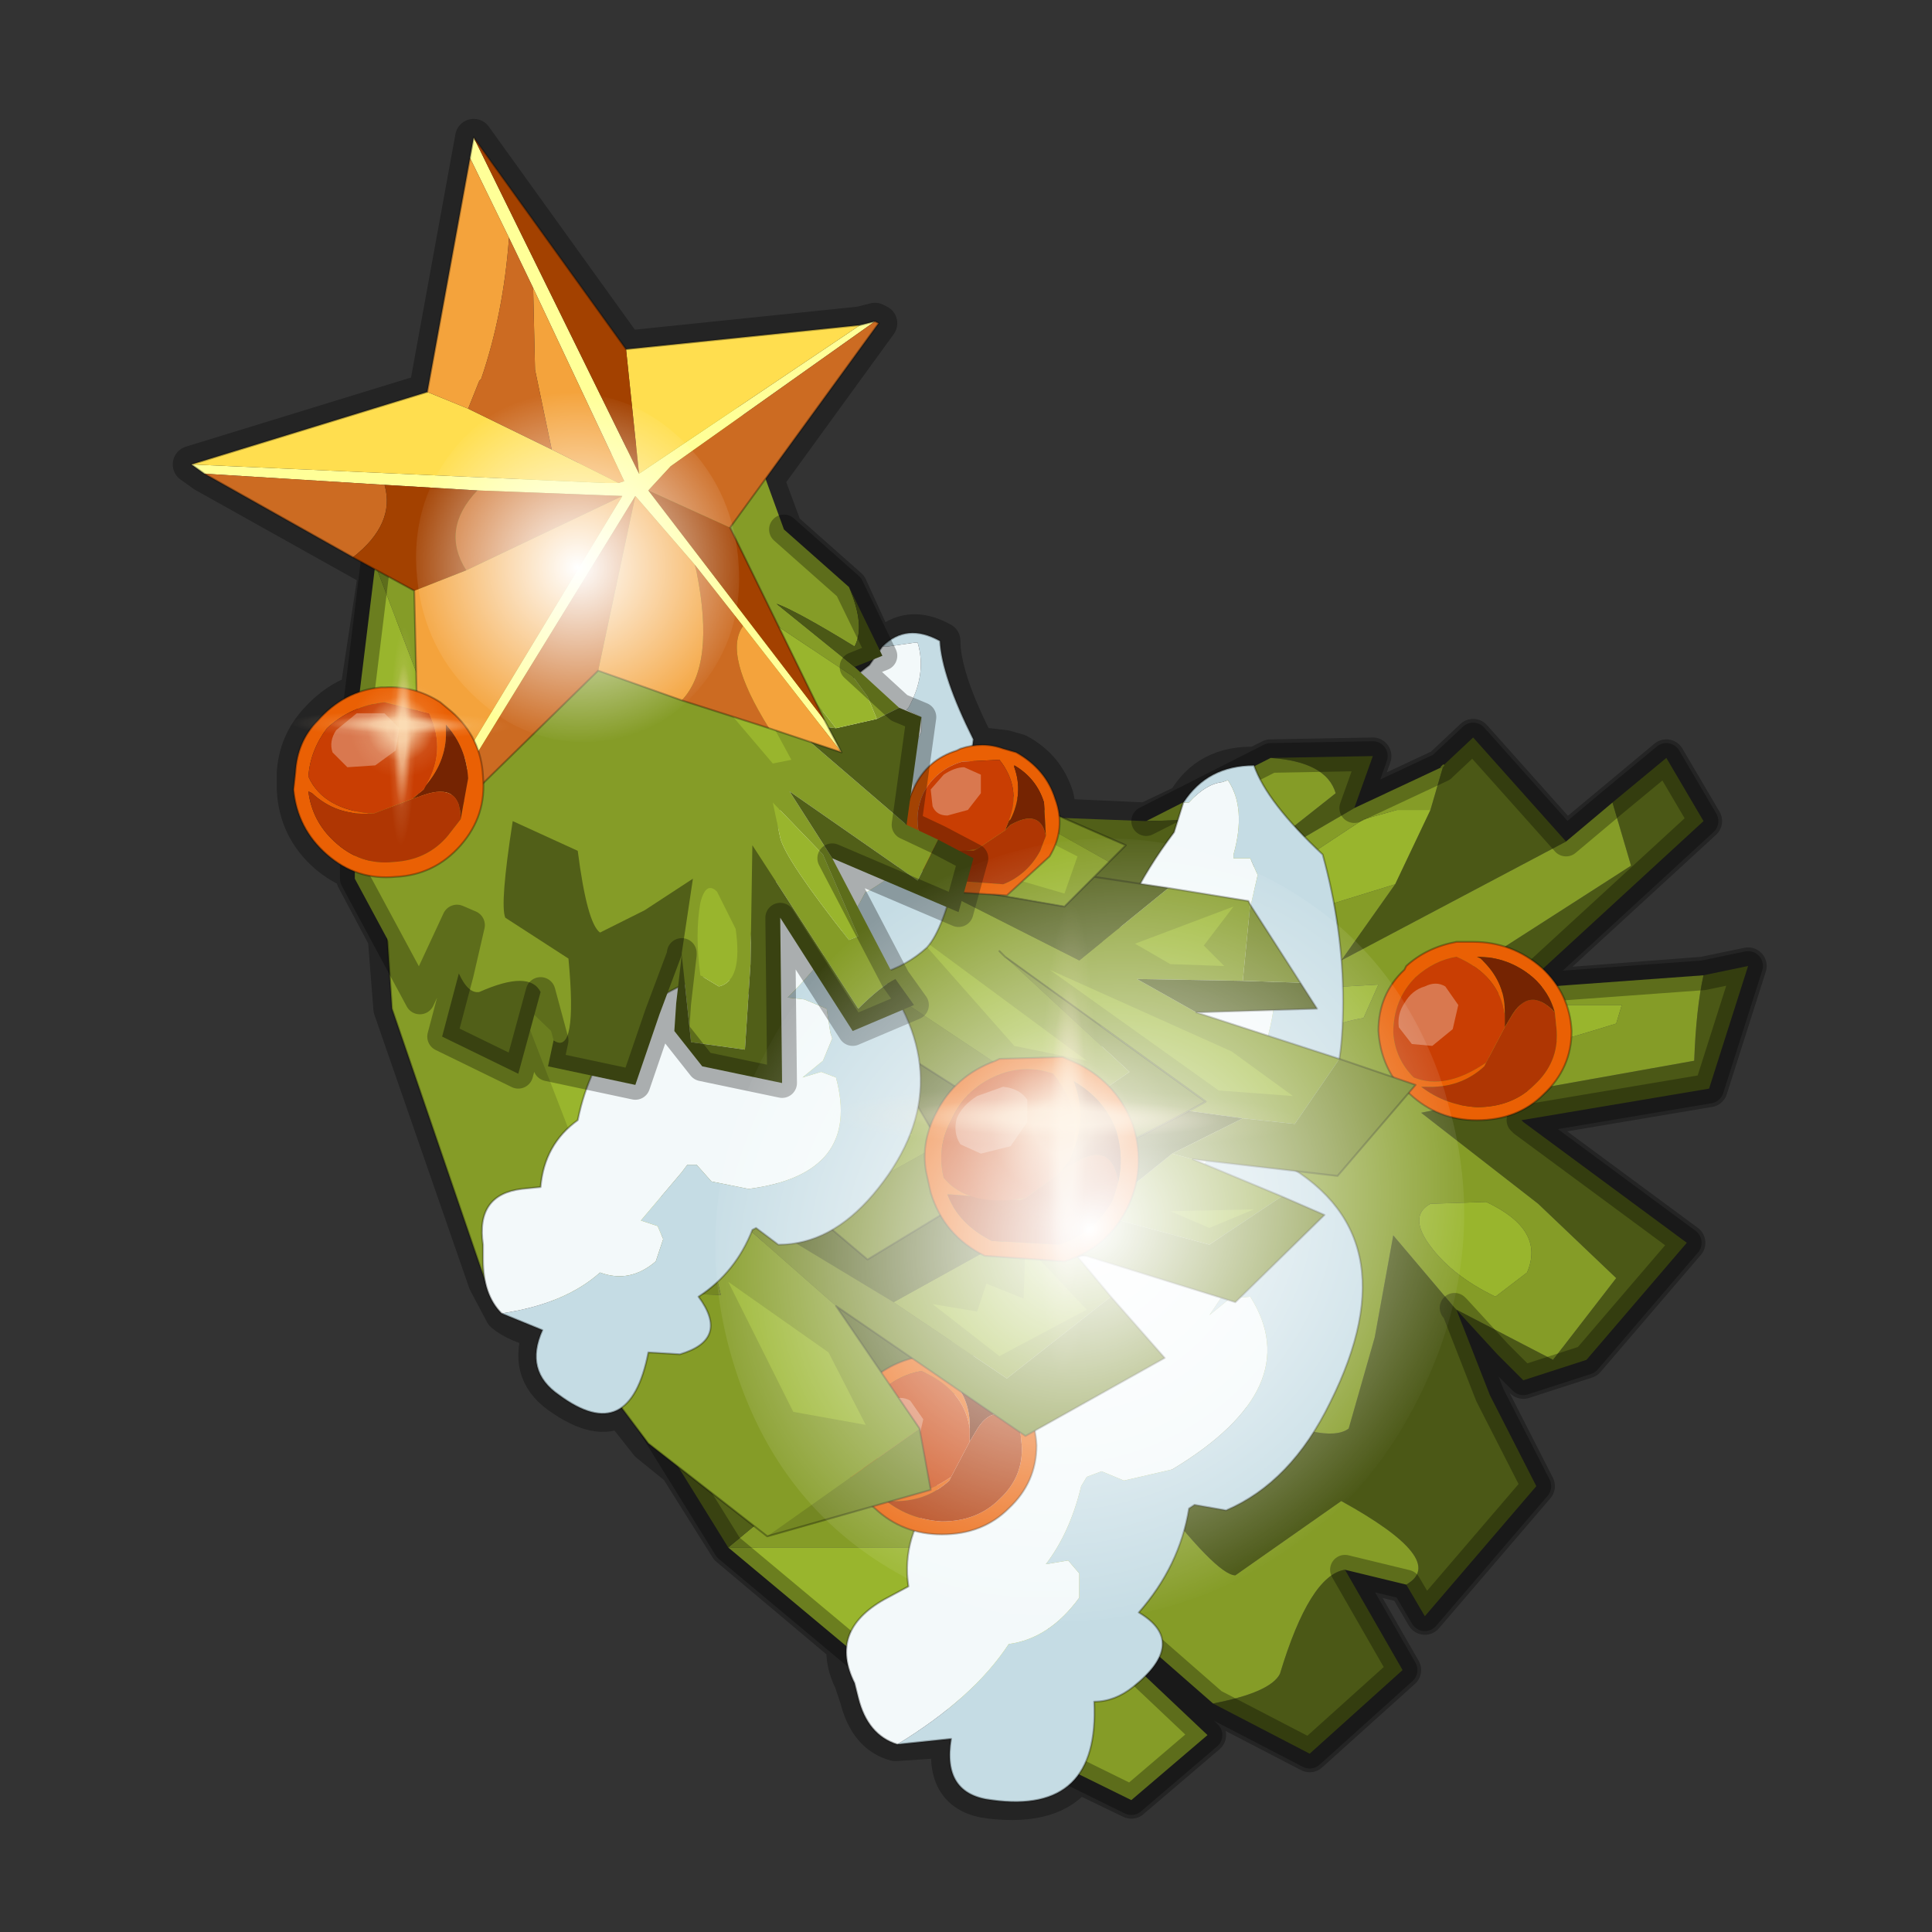 <?xml version="1.0" encoding="UTF-8" standalone="no"?>
<svg xmlns:xlink="http://www.w3.org/1999/xlink" height="520.0px" width="520.0px" xmlns="http://www.w3.org/2000/svg">
  <rect width="100%" height="100%" fill="#333333" stroke="none"/>
  <g transform="matrix(10.0, 0.0, 0.0, 10.0, 0.0, 0.0)">
    <use height="52.0" transform="matrix(1.0, 0.0, 0.0, 1.0, 0.0, 0.0)" width="52.0" xlink:href="#shape0"/>
    <use height="81.5" transform="matrix(0.16, 0.002, -0.002, 0.161, 22.15, 24.1)" width="81.5" xlink:href="#sprite0"/>
    <use height="81.5" transform="matrix(0.074, 0.001, -0.001, 0.074, 7.8, 16.75)" width="81.5" xlink:href="#sprite0"/>
    <use height="136.85" transform="matrix(0.032, 0.055, -0.055, 0.032, 16.936, 9.011)" width="148.25" xlink:href="#sprite2"/>
    <use height="136.85" transform="matrix(0.096, 0.096, -0.109, 0.109, 29.669, 18.519)" width="148.25" xlink:href="#sprite2"/>
  </g>
  <defs>
    <g id="shape0" transform="matrix(1.0, 0.0, 0.0, 1.0, 0.0, 0.0)">
      <path d="M52.0 0.0 L52.0 52.0 0.0 52.0 0.0 0.0 52.0 0.0" fill="#795fa9" fill-opacity="0.0" fill-rule="evenodd" stroke="none"/>
      <path d="M20.6 12.9 L19.65 14.2 22.65 20.25 16.1 18.05 11.35 22.7 11.3 22.35 11.15 15.9 10.15 15.35 9.65 18.65 Q9.05 18.85 8.55 19.4 8.0 20.0 7.95 20.8 L7.95 21.25 Q8.0 22.3 8.8 23.0 9.15 23.3 9.55 23.45 L9.55 23.65 10.4 25.25 10.55 27.15 13.1 34.5 13.55 35.35 Q13.9 35.65 14.6 35.8 14.15 36.9 15.05 37.55 16.1 38.3 16.7 37.9 L17.45 38.85 18.25 39.5 19.6 41.65 22.75 44.3 Q22.7 44.75 22.95 45.25 L23.1 45.7 Q23.35 46.7 24.1 46.9 L25.6 46.8 Q25.35 48.3 26.65 48.45 28.35 48.65 29.0 47.75 L30.45 48.45 32.5 46.7 30.8 45.1 31.2 44.6 32.65 45.85 35.25 47.2 37.75 44.95 36.2 42.25 37.85 42.65 38.35 43.5 41.35 40.0 40.1 37.55 39.2 35.25 40.3 36.45 41.0 37.15 42.7 36.6 45.4 33.45 41.0 30.2 40.95 30.15 46.0 29.3 47.05 26.0 45.85 26.25 41.95 26.55 41.55 26.05 45.85 22.1 44.85 20.4 42.15 22.65 39.65 19.85 38.8 20.65 36.45 21.75 36.95 20.35 34.2 20.4 33.8 20.6 Q32.5 20.55 31.9 21.6 L30.85 22.1 28.65 22.0 28.5 21.95 28.4 21.45 Q28.15 20.65 27.4 20.25 L27.05 20.15 26.2 20.05 26.2 19.9 Q25.35 18.2 25.35 17.25 24.45 16.75 23.8 17.4 L23.65 17.55 22.85 15.8 21.1 14.25 20.6 12.9 23.65 8.7 23.55 8.65 23.15 8.75 16.85 9.4 12.75 3.7 11.5 10.55 5.15 12.5 5.5 12.75 10.15 15.35 M23.45 17.9 L23.5 17.75 23.15 17.85 23.25 18.0 23.45 17.9" fill="none" stroke="#000000" stroke-linecap="round" stroke-linejoin="round" stroke-opacity="0.302" stroke-width="1.0"/>
      <path d="M38.85 20.6 L39.65 19.85 42.15 22.65 36.1 25.85 37.55 23.8 38.5 21.8 38.85 20.6 M43.4 21.6 L44.85 20.4 45.85 22.1 40.9 26.65 37.9 27.15 43.9 23.3 43.4 21.6 M45.85 26.25 L47.05 26.0 46.0 29.3 40.95 30.15 41.0 30.2 45.4 33.45 42.7 36.6 41.0 37.15 40.3 36.45 39.2 35.25 40.1 37.55 41.35 40.0 38.35 43.5 37.85 42.65 Q39.0 42.0 36.1 40.4 L33.25 42.4 Q32.75 42.4 30.95 40.05 L33.5 37.85 Q35.7 38.9 36.3 38.45 L37.0 36.0 37.5 33.25 39.15 35.2 39.2 35.25 41.8 36.6 43.5 34.4 41.4 32.4 38.25 29.95 41.4 29.3 45.6 28.55 Q45.65 27.15 45.85 26.25 M36.2 42.25 L37.75 44.95 35.25 47.2 32.65 45.85 Q34.2 45.55 34.45 45.05 35.25 42.4 36.2 42.25 M34.2 20.4 L36.95 20.35 36.45 21.75 32.6 24.0 35.95 21.35 Q35.7 20.5 34.2 20.4" fill="#4b5816" fill-rule="evenodd" stroke="none"/>
      <path d="M38.85 20.6 L38.5 21.8 37.6 21.8 36.7 22.05 31.55 25.45 34.8 24.65 37.55 23.8 36.1 25.85 42.15 22.65 43.4 21.6 43.9 23.3 37.9 27.15 40.9 26.65 41.05 26.6 45.85 26.25 Q45.65 27.15 45.6 28.55 L41.4 29.3 38.25 29.95 41.4 32.4 43.5 34.4 41.8 36.6 39.2 35.25 39.15 35.2 37.5 33.25 37.0 36.0 36.3 38.45 Q35.7 38.9 33.5 37.85 L30.95 40.05 Q32.75 42.4 33.25 42.4 L36.1 40.4 Q39.0 42.0 37.85 42.65 L36.2 42.25 Q35.25 42.4 34.45 45.05 34.2 45.55 32.65 45.85 L30.65 44.1 29.75 44.1 32.5 46.7 30.45 48.45 23.85 45.2 Q28.45 45.65 28.7 45.15 28.1 44.2 27.9 41.65 L19.6 41.65 Q26.3 36.15 25.9 35.4 28.45 36.2 29.45 37.4 L29.0 34.3 31.15 34.1 Q32.8 33.8 33.0 33.4 33.2 32.85 31.15 31.15 L28.5 29.05 30.25 28.45 29.65 25.25 33.0 22.75 Q33.3 22.4 32.7 22.05 L30.85 22.1 34.2 20.4 Q35.7 20.5 35.95 21.35 L32.6 24.0 36.45 21.75 38.8 20.65 38.85 20.6 M37.1 26.5 L34.45 26.65 Q33.1 27.6 32.95 28.75 35.7 27.55 36.7 27.4 L37.1 26.5 M37.75 28.2 L38.9 28.55 Q39.65 28.75 43.5 27.55 L43.65 27.05 40.55 27.05 Q38.4 27.75 37.75 28.2 M27.15 36.75 Q27.5 37.15 27.45 38.55 L27.3 40.35 28.3 40.65 Q28.85 37.6 27.15 36.75 M41.1 34.25 Q41.6 33.1 40.0 32.35 L38.5 32.4 Q37.95 32.7 38.4 33.4 39.0 34.3 40.25 34.9 L41.1 34.25" fill="#859c27" fill-rule="evenodd" stroke="none"/>
      <path d="M38.5 21.8 L37.55 23.8 34.8 24.65 31.55 25.45 36.7 22.05 37.6 21.8 38.5 21.8 M23.85 45.2 L19.6 41.65 27.9 41.65 Q28.1 44.2 28.7 45.15 28.45 45.65 23.85 45.2 M37.1 26.5 L36.7 27.4 Q35.7 27.55 32.95 28.75 33.1 27.6 34.45 26.65 L37.1 26.5 M37.75 28.2 Q38.4 27.75 40.55 27.05 L43.65 27.05 43.5 27.55 Q39.65 28.75 38.9 28.55 L37.75 28.2 M41.1 34.25 L40.25 34.9 Q39.0 34.3 38.4 33.4 37.95 32.7 38.5 32.4 L40.0 32.35 Q41.6 33.1 41.1 34.25 M27.15 36.75 Q28.85 37.6 28.3 40.65 L27.3 40.35 27.45 38.55 Q27.5 37.15 27.15 36.75" fill="#99b52d" fill-rule="evenodd" stroke="none"/>
      <path d="M19.6 41.65 L17.4 38.1 19.05 36.25 19.8 34.85 20.5 33.5 26.85 21.95 30.85 22.1 32.7 22.05 Q33.3 22.4 33.0 22.75 L29.65 25.25 30.25 28.45 28.5 29.05 31.15 31.15 Q33.2 32.85 33.0 33.4 32.8 33.8 31.15 34.1 L29.0 34.3 29.45 37.4 Q28.45 36.2 25.9 35.4 26.3 36.15 19.6 41.65" fill="#515f18" fill-rule="evenodd" stroke="none"/>
      <path d="M42.15 22.65 L39.65 19.85 38.85 20.6 M42.15 22.65 L43.4 21.6 44.85 20.4 45.85 22.1 40.9 26.65 41.05 26.6 45.85 26.25 47.05 26.0 46.0 29.3 40.95 30.15 M41.0 30.2 L45.4 33.45 42.7 36.6 41.0 37.15 40.3 36.45 39.2 35.25 40.1 37.55 41.35 40.0 38.35 43.5 37.85 42.65 36.2 42.25 37.75 44.95 35.25 47.2 32.65 45.85 30.65 44.1 29.75 44.1 32.5 46.7 30.45 48.45 23.85 45.2 19.6 41.65 17.4 38.1 M30.85 22.1 L34.2 20.4 36.95 20.35 36.45 21.75 38.8 20.65 M39.15 35.2 L39.2 35.25" fill="none" stroke="#000000" stroke-linecap="round" stroke-linejoin="round" stroke-opacity="0.302" stroke-width="0.8"/>
      <path d="M38.8 20.65 L38.85 20.6" fill="none" stroke="#515f18" stroke-linecap="round" stroke-linejoin="round" stroke-width="0.05"/>
      <path d="M37.8 26.1 L37.85 26.0 Q38.4 25.5 39.2 25.35 L39.65 25.35 Q40.7 25.35 41.5 26.05 42.25 26.75 42.3 27.75 42.3 28.75 41.55 29.45 40.85 30.15 39.75 30.15 38.7 30.15 37.95 29.45 L37.6 29.15 Q37.15 28.55 37.1 27.75 37.1 26.75 37.8 26.1 M41.85 27.25 Q41.7 26.7 41.25 26.3 40.6 25.75 39.75 25.75 L39.85 25.8 Q40.5 26.4 40.5 27.2 L40.5 27.3 Q40.35 26.25 39.2 25.75 38.6 25.85 38.1 26.3 37.5 26.9 37.5 27.8 37.55 28.5 38.05 29.0 38.9 29.35 40.0 28.6 L39.95 28.7 Q39.3 29.3 38.35 29.25 L38.25 29.25 Q38.9 29.75 39.75 29.8 40.7 29.8 41.3 29.2 41.95 28.6 41.9 27.75 L41.85 27.25" fill="#ea6004" fill-rule="evenodd" stroke="none"/>
      <path d="M40.5 27.3 L40.5 27.2 Q40.5 26.4 39.85 25.8 L39.75 25.75 Q40.6 25.75 41.25 26.3 41.7 26.7 41.85 27.25 41.15 26.5 40.65 27.4 L40.5 27.65 40.5 27.3" fill="#752402" fill-rule="evenodd" stroke="none"/>
      <path d="M41.85 27.25 L41.9 27.75 Q41.95 28.6 41.3 29.2 40.7 29.8 39.75 29.8 38.9 29.75 38.25 29.25 L38.35 29.25 Q39.3 29.3 39.95 28.7 L40.0 28.6 40.5 27.65 40.65 27.4 Q41.15 26.5 41.85 27.25" fill="#af3603" fill-rule="evenodd" stroke="none"/>
      <path d="M40.0 28.6 Q38.9 29.35 38.05 29.0 37.55 28.5 37.5 27.8 37.5 26.9 38.1 26.3 38.6 25.85 39.2 25.75 40.35 26.25 40.5 27.3 L40.5 27.65 40.0 28.6" fill="#c93e03" fill-rule="evenodd" stroke="none"/>
      <path d="M37.8 26.1 Q37.1 26.75 37.1 27.75 37.15 28.55 37.6 29.15 L37.95 29.45 Q38.7 30.15 39.75 30.15 40.85 30.15 41.55 29.45 42.3 28.75 42.3 27.75 42.25 26.75 41.5 26.05 40.7 25.35 39.65 25.35 L39.2 25.35 Q38.4 25.5 37.85 26.0 L37.8 26.1 Z" fill="none" stroke="#000000" stroke-linecap="round" stroke-linejoin="round" stroke-opacity="0.302" stroke-width="0.05"/>
      <path d="M39.1 27.7 L38.55 28.15 38.0 28.1 37.65 27.65 Q37.6 27.3 37.8 27.0 38.0 26.65 38.35 26.55 38.65 26.4 38.9 26.55 L39.25 27.05 39.1 27.7" fill="#ffffff" fill-opacity="0.302" fill-rule="evenodd" stroke="none"/>
      <path d="M31.85 21.6 L32.0 21.6 Q32.45 21.1 32.9 21.05 L33.05 21.0 Q33.55 21.75 33.2 23.0 L33.2 23.1 33.65 23.1 33.85 23.55 33.6 24.65 Q34.75 25.9 34.05 28.15 L33.25 29.05 33.2 29.05 Q32.7 31.2 31.35 33.35 L32.0 33.1 32.75 33.05 33.15 33.7 33.2 33.85 33.05 34.65 32.55 35.4 33.1 34.95 33.65 34.9 Q35.2 37.35 31.55 39.55 L30.25 39.85 29.65 39.6 29.25 39.75 29.1 40.0 Q28.8 41.25 28.15 42.1 L28.75 42.0 29.05 42.35 29.05 43.0 Q28.25 44.1 27.15 44.25 26.2 45.7 24.15 46.95 L25.6 46.8 Q25.35 48.3 26.7 48.45 29.6 48.85 29.45 45.8 30.0 45.8 30.5 45.4 32.0 44.2 30.65 43.4 31.75 42.15 32.0 40.6 L32.15 40.5 33.0 40.65 Q34.75 39.9 35.8 37.75 38.1 33.15 34.35 31.2 L35.65 29.75 Q36.15 28.95 36.15 26.95 36.15 25.0 35.6 23.0 34.1 21.6 33.75 20.6 32.5 20.6 31.85 21.6" fill="#c5dce4" fill-rule="evenodd" stroke="none"/>
      <path d="M31.85 21.6 L31.6 22.4 Q28.7 26.25 30.05 29.95 29.25 32.1 30.05 33.85 L29.8 33.7 28.5 33.9 Q25.15 36.6 25.2 40.2 24.25 41.35 24.45 42.7 L23.8 43.05 Q22.3 43.9 23.0 45.3 L23.1 45.7 Q23.35 46.7 24.15 46.95 26.2 45.7 27.15 44.25 28.25 44.1 29.05 43.0 L29.05 42.35 28.75 42.0 28.15 42.1 Q28.8 41.25 29.1 40.0 L29.25 39.75 29.65 39.6 30.25 39.85 31.55 39.55 Q35.2 37.35 33.65 34.9 L33.1 34.95 32.55 35.4 33.05 34.65 33.2 33.85 33.15 33.7 32.75 33.05 32.0 33.1 31.35 33.35 Q32.7 31.2 33.2 29.05 L33.25 29.05 34.05 28.15 Q34.75 25.9 33.6 24.65 L33.85 23.55 33.65 23.1 33.2 23.1 33.2 23.0 Q33.55 21.75 33.05 21.0 L32.9 21.05 Q32.45 21.1 32.0 21.6 L31.85 21.6" fill="#f3f9fa" fill-rule="evenodd" stroke="none"/>
      <path d="M24.15 46.95 Q23.35 46.7 23.1 45.7 L23.0 45.3 Q22.3 43.9 23.8 43.05 L24.45 42.7 Q24.25 41.35 25.2 40.2 25.15 36.6 28.5 33.9 L29.8 33.7 30.05 33.85 Q29.25 32.1 30.05 29.95 28.7 26.25 31.6 22.4 L31.85 21.6 M24.15 46.95 L25.6 46.8 Q25.35 48.3 26.7 48.45 29.6 48.85 29.45 45.8 30.0 45.8 30.5 45.4 32.0 44.2 30.65 43.4 31.75 42.15 32.0 40.6 L32.15 40.5 33.0 40.65 Q34.75 39.9 35.8 37.75 38.1 33.15 34.35 31.2 L35.65 29.75 Q36.15 28.95 36.15 26.95 36.15 25.0 35.6 23.0 34.1 21.6 33.75 20.6 32.5 20.6 31.85 21.6" fill="none" stroke="#000000" stroke-linecap="round" stroke-linejoin="round" stroke-opacity="0.302" stroke-width="0.05"/>
      <path d="M23.4 37.25 L23.45 37.15 Q24.0 36.65 24.8 36.5 L25.25 36.5 Q26.3 36.5 27.1 37.2 27.85 37.9 27.9 38.9 27.9 39.9 27.15 40.6 26.45 41.3 25.35 41.3 24.3 41.3 23.55 40.6 L23.2 40.3 Q22.75 39.7 22.7 38.9 22.7 37.9 23.4 37.25 M27.45 38.4 L26.85 37.45 Q26.2 36.9 25.35 36.9 L25.45 36.95 Q26.1 37.55 26.1 38.35 L26.1 38.45 Q25.95 37.4 24.8 36.9 24.2 37.0 23.7 37.45 23.1 38.05 23.1 38.95 23.15 39.65 23.65 40.15 24.5 40.5 25.6 39.75 L25.55 39.85 Q24.9 40.45 23.95 40.4 L23.85 40.4 Q24.5 40.9 25.35 40.95 26.3 40.95 26.9 40.35 27.55 39.75 27.5 38.9 L27.45 38.4" fill="#ea6004" fill-rule="evenodd" stroke="none"/>
      <path d="M26.1 38.45 L26.1 38.35 Q26.1 37.55 25.45 36.95 L25.35 36.9 Q26.2 36.9 26.85 37.45 L27.45 38.4 Q26.75 37.65 26.25 38.55 L26.1 38.8 26.1 38.45" fill="#752402" fill-rule="evenodd" stroke="none"/>
      <path d="M27.45 38.4 L27.5 38.9 Q27.55 39.75 26.9 40.35 26.3 40.95 25.35 40.95 24.5 40.9 23.85 40.4 L23.95 40.4 Q24.9 40.45 25.55 39.85 L25.6 39.75 26.1 38.8 26.25 38.55 Q26.75 37.65 27.45 38.4" fill="#af3603" fill-rule="evenodd" stroke="none"/>
      <path d="M25.6 39.75 Q24.5 40.5 23.65 40.15 23.15 39.65 23.1 38.95 23.1 38.05 23.7 37.45 24.2 37.0 24.8 36.9 25.95 37.4 26.1 38.45 L26.1 38.8 25.6 39.75" fill="#c93e03" fill-rule="evenodd" stroke="none"/>
      <path d="M23.4 37.25 Q22.7 37.9 22.7 38.9 22.75 39.7 23.2 40.3 L23.55 40.6 Q24.3 41.3 25.35 41.3 26.45 41.3 27.15 40.6 27.9 39.9 27.9 38.9 27.85 37.9 27.1 37.2 26.3 36.5 25.25 36.5 L24.8 36.5 Q24.0 36.65 23.45 37.15 L23.4 37.25 Z" fill="none" stroke="#000000" stroke-linecap="round" stroke-linejoin="round" stroke-opacity="0.302" stroke-width="0.05"/>
      <path d="M24.7 38.85 L24.15 39.3 23.6 39.25 23.25 38.8 23.4 38.15 23.95 37.7 Q24.25 37.55 24.5 37.7 L24.85 38.2 24.7 38.85" fill="#ffffff" fill-opacity="0.302" fill-rule="evenodd" stroke="none"/>
      <path d="M36.05 28.5 L34.85 30.25 33.45 30.1 32.0 29.9 32.45 29.65 27.05 25.75 30.4 28.85 28.8 29.95 20.7 24.55 23.6 27.9 25.3 30.8 23.05 32.05 16.3 26.0 17.3 29.45 18.0 33.2 14.45 34.2 13.1 34.6 10.55 27.15 10.15 21.1 20.75 16.85 23.9 19.9 24.7 20.3 29.85 23.2 29.45 23.6 28.65 24.4 24.9 23.75 29.05 25.85 31.45 23.9 33.6 24.25 33.65 24.35 33.45 26.4 30.6 26.35 32.2 27.25 36.05 28.5 M31.55 31.05 L32.1 31.2 34.5 32.2 32.55 33.5 27.0 32.0 28.9 33.7 29.9 34.9 27.1 37.1 24.05 35.05 27.3 33.25 26.65 30.75 30.0 32.3 31.55 31.05 M22.5 35.15 L24.75 38.45 20.65 41.35 17.45 38.85 15.35 36.05 17.05 34.45 17.45 34.8 19.4 34.85 19.15 33.8 18.75 31.85 22.5 35.15 M26.9 25.6 L27.05 25.75 26.9 25.6" fill="#859c27" fill-rule="evenodd" stroke="none"/>
      <path d="M33.45 30.1 L31.55 31.05 30.0 32.3 26.65 30.75 27.3 33.25 24.05 35.05 18.75 31.85 19.15 33.8 17.05 34.45 15.35 36.05 14.45 34.2 18.0 33.2 17.3 29.45 18.5 29.8 23.35 33.9 26.15 32.2 25.3 30.8 23.6 27.9 29.1 31.4 32.0 29.9 33.45 30.1 M29.45 23.6 L31.45 23.9 29.05 25.85 24.9 23.75 28.65 24.4 29.45 23.6 M35.0 26.45 L35.45 27.15 32.2 27.25 30.6 26.35 33.45 26.4 35.0 26.45" fill="#515f18" fill-rule="evenodd" stroke="none"/>
      <path d="M36.05 28.5 L38.1 29.2 36.0 31.65 32.1 31.2 31.55 31.05 33.45 30.1 34.85 30.25 36.05 28.5 M34.5 32.2 L35.65 32.7 33.25 35.05 28.9 33.7 27.0 32.0 32.55 33.5 34.5 32.2 M29.9 34.9 L31.35 36.55 27.6 38.65 22.5 35.15 18.75 31.85 24.05 35.05 27.1 37.1 29.9 34.9 M24.75 38.45 L25.05 40.1 20.65 41.35 24.75 38.45 M24.7 20.3 L30.3 22.75 29.85 23.2 24.7 20.3 M33.65 24.35 L35.0 26.45 33.45 26.4 33.65 24.35 M23.6 27.9 L20.7 24.55 28.8 29.95 30.4 28.85 27.05 25.75 32.45 29.65 32.0 29.9 29.1 31.4 23.6 27.9 M25.3 30.8 L26.15 32.2 23.35 33.9 18.5 29.8 17.3 29.45 16.3 26.0 23.05 32.05 25.3 30.8 M17.05 34.45 L19.15 33.8 19.4 34.85 17.45 34.8 17.05 34.45" fill="#748723" fill-rule="evenodd" stroke="none"/>
      <path d="M32.1 31.2 L36.0 31.65 38.1 29.2 36.05 28.5 M32.1 31.2 L34.5 32.2 35.65 32.7 33.25 35.05 28.9 33.7 29.9 34.9 31.35 36.55 27.6 38.65 22.5 35.15 24.75 38.45 25.05 40.1 20.65 41.35 17.45 38.85 15.35 36.05 14.45 34.2 13.1 34.6 10.55 27.15 10.15 21.1 20.75 16.85 23.9 19.9 24.7 20.3 30.3 22.75 29.85 23.2 29.45 23.6 31.45 23.9 33.6 24.25 33.65 24.35 35.0 26.45 35.45 27.15 32.2 27.25 36.05 28.5 M24.9 23.75 L28.65 24.4 29.45 23.6 M27.05 25.75 L26.9 25.6 M32.0 29.9 L32.45 29.65 27.05 25.75 M32.0 29.9 L29.1 31.4 23.6 27.9 25.3 30.8 26.15 32.2 23.35 33.9 18.5 29.8 M17.3 29.45 L18.0 33.2 14.45 34.2" fill="none" stroke="#000000" stroke-linecap="round" stroke-linejoin="round" stroke-opacity="0.302" stroke-width="0.05"/>
      <path d="M19.6 34.5 L22.3 36.4 23.3 38.35 21.35 38.0 19.6 34.5" fill="#99b52d" fill-rule="evenodd" stroke="none"/>
      <path d="M21.9 28.0 L24.55 30.55 22.8 31.05 20.15 27.1 21.9 28.0" fill="#99b52d" fill-rule="evenodd" stroke="none"/>
      <path d="M27.3 28.15 L24.65 25.15 29.25 28.55 27.3 28.15" fill="#99b52d" fill-rule="evenodd" stroke="none"/>
      <path d="M33.15 28.3 L34.8 29.5 32.8 29.35 28.25 26.1 33.15 28.3" fill="#99b52d" fill-rule="evenodd" stroke="none"/>
      <path d="M31.5 32.6 L33.75 32.55 32.55 33.05 31.5 32.6" fill="#99b52d" fill-rule="evenodd" stroke="none"/>
      <path d="M26.3 35.3 L26.55 34.55 27.55 34.95 27.6 33.5 29.25 35.25 26.9 36.5 25.1 35.1 26.3 35.3" fill="#99b52d" fill-rule="evenodd" stroke="none"/>
      <path d="M13.95 26.9 L16.5 29.35 17.25 30.8 15.5 30.9 13.95 26.9" fill="#99b52d" fill-rule="evenodd" stroke="none"/>
      <path d="M29.0 23.05 L28.65 24.05 26.25 23.35 22.45 19.7 29.0 23.05" fill="#99b52d" fill-rule="evenodd" stroke="none"/>
      <path d="M33.2 24.4 L32.4 25.45 32.95 26.0 31.5 25.95 30.55 25.4 33.2 24.4" fill="#99b52d" fill-rule="evenodd" stroke="none"/>
      <path d="M23.75 17.4 Q24.4 16.75 25.3 17.25 25.35 18.2 26.2 19.9 L25.75 23.4 Q25.4 25.0 24.95 25.5 24.4 26.0 23.7 26.2 25.95 29.25 23.5 32.15 22.35 33.5 20.95 33.5 L20.35 33.05 20.25 33.1 Q19.8 34.25 18.8 34.9 19.65 36.05 18.3 36.45 L17.45 36.4 Q16.95 38.95 15.05 37.55 14.1 36.9 14.6 35.8 L13.5 35.35 Q15.2 35.1 16.15 34.25 16.95 34.55 17.65 33.95 L17.85 33.35 17.7 33.0 17.25 32.85 18.35 31.55 18.5 31.35 18.75 31.35 19.15 31.8 20.15 32.0 Q23.2 31.6 22.5 29.0 L22.1 28.85 21.6 29.0 22.15 28.55 22.4 27.95 22.35 27.8 22.25 27.15 21.65 26.9 21.2 26.85 Q22.5 25.55 23.3 24.0 L23.35 24.0 24.05 23.55 Q25.0 22.05 24.4 20.5 L24.8 19.7 24.8 19.3 24.4 19.1 24.45 19.05 Q24.95 18.15 24.7 17.3 L24.6 17.3 23.9 17.4 23.75 17.4" fill="#c5dce4" fill-rule="evenodd" stroke="none"/>
      <path d="M13.5 35.35 Q13.0 34.85 13.0 33.9 L13.0 33.5 Q12.8 32.15 14.05 32.0 L14.55 31.95 Q14.65 30.8 15.55 30.15 16.15 27.2 19.05 26.25 19.6 26.25 20.05 26.6 L20.15 26.75 Q19.9 25.05 20.95 23.6 20.6 20.0 23.4 17.9 L23.75 17.4 23.9 17.4 24.6 17.3 24.7 17.3 Q24.95 18.15 24.45 19.05 L24.4 19.1 24.8 19.3 24.8 19.7 24.4 20.5 Q25.0 22.05 24.05 23.55 L23.35 24.0 23.3 24.0 Q22.5 25.55 21.2 26.85 L21.65 26.9 22.25 27.15 22.35 27.8 22.4 27.95 22.15 28.55 21.6 29.0 22.1 28.85 22.5 29.0 Q23.2 31.6 20.15 32.0 L19.15 31.8 18.75 31.35 18.5 31.35 18.35 31.55 17.25 32.85 17.7 33.0 17.85 33.35 17.65 33.95 Q16.95 34.55 16.15 34.25 15.2 35.1 13.5 35.35" fill="#f3f9fa" fill-rule="evenodd" stroke="none"/>
      <path d="M13.5 35.35 Q13.0 34.85 13.0 33.9 L13.0 33.5 Q12.8 32.15 14.05 32.0 L14.55 31.95 Q14.65 30.8 15.55 30.15 16.15 27.2 19.05 26.25 19.6 26.25 20.05 26.6 L20.15 26.75 Q19.9 25.05 20.95 23.6 20.6 20.0 23.4 17.9 L23.75 17.4 Q24.4 16.75 25.3 17.25 25.35 18.2 26.2 19.9 L25.75 23.4 Q25.4 25.0 24.95 25.5 24.4 26.0 23.7 26.2 25.95 29.25 23.5 32.15 22.35 33.5 20.95 33.5 L20.35 33.05 20.25 33.1 Q19.8 34.25 18.8 34.9 19.65 36.05 18.3 36.45 L17.45 36.4 Q16.95 38.95 15.05 37.55 14.1 36.9 14.6 35.8 L13.5 35.35 Z" fill="none" stroke="#000000" stroke-linecap="round" stroke-linejoin="round" stroke-opacity="0.302" stroke-width="0.05"/>
      <path d="M25.75 20.2 L25.85 20.15 Q26.45 19.95 27.0 20.15 L27.35 20.25 Q28.15 20.7 28.4 21.5 28.7 22.3 28.25 23.05 L27.1 24.1 25.5 24.0 Q24.8 23.6 24.5 22.8 L24.4 22.45 Q24.3 21.8 24.6 21.2 24.95 20.45 25.75 20.2 M28.15 22.5 L28.1 21.6 Q27.9 20.95 27.3 20.6 L27.3 20.65 Q27.55 21.35 27.2 22.05 L27.15 22.1 Q27.5 21.2 26.9 20.45 L25.9 20.5 Q25.2 20.7 24.85 21.35 24.6 21.9 24.75 22.5 25.2 23.05 26.3 22.85 L26.2 22.9 24.9 22.8 24.85 22.8 25.65 23.7 27.0 23.8 Q27.65 23.55 28.0 22.9 L28.15 22.5" fill="#ea6004" fill-rule="evenodd" stroke="none"/>
      <path d="M27.15 22.1 L27.2 22.05 Q27.55 21.35 27.3 20.65 L27.3 20.6 Q27.9 20.95 28.1 21.6 L28.15 22.5 Q28.0 21.75 27.2 22.2 L27.05 22.35 27.15 22.1" fill="#752402" fill-rule="evenodd" stroke="none"/>
      <path d="M28.15 22.5 L28.0 22.9 Q27.65 23.55 27.0 23.8 L25.65 23.7 24.85 22.8 24.9 22.8 26.2 22.9 26.3 22.85 27.05 22.35 27.2 22.2 Q28.0 21.75 28.15 22.5" fill="#af3603" fill-rule="evenodd" stroke="none"/>
      <path d="M26.3 22.85 Q25.2 23.05 24.75 22.5 24.6 21.9 24.85 21.35 25.2 20.7 25.9 20.5 L26.9 20.45 Q27.5 21.2 27.15 22.1 L27.05 22.35 26.3 22.85" fill="#c93e03" fill-rule="evenodd" stroke="none"/>
      <path d="M25.75 20.2 Q24.95 20.45 24.6 21.2 24.3 21.8 24.4 22.45 L24.5 22.8 Q24.8 23.6 25.5 24.0 L27.1 24.1 28.25 23.05 Q28.7 22.3 28.4 21.5 28.15 20.7 27.35 20.25 L27.0 20.15 Q26.45 19.95 25.85 20.15 L25.75 20.2 Z" fill="none" stroke="#000000" stroke-linecap="round" stroke-linejoin="round" stroke-opacity="0.302" stroke-width="0.05"/>
      <path d="M26.05 21.8 L25.5 21.95 Q25.2 21.95 25.1 21.7 L25.05 21.25 25.4 20.85 Q25.7 20.65 25.95 20.65 L26.4 20.85 26.4 21.35 26.05 21.8" fill="#ffffff" fill-opacity="0.302" fill-rule="evenodd" stroke="none"/>
      <path d="M26.8 28.55 L26.9 28.5 28.6 28.45 29.05 28.65 Q30.1 29.2 30.5 30.3 30.85 31.45 30.35 32.5 29.8 33.6 28.65 33.95 L26.5 33.8 Q25.4 33.25 25.05 32.1 L24.95 31.65 Q24.75 30.8 25.2 29.95 25.7 28.95 26.8 28.55 M30.1 31.8 Q30.25 31.15 30.05 30.45 29.75 29.6 28.9 29.1 L28.95 29.25 Q29.25 30.15 28.85 31.05 L28.8 31.2 Q29.2 29.95 28.35 28.9 27.65 28.65 26.95 28.9 26.0 29.25 25.6 30.15 25.2 30.9 25.4 31.7 26.05 32.5 27.6 32.25 L27.45 32.3 25.6 32.15 25.5 32.15 Q25.8 32.95 26.7 33.4 L28.5 33.5 Q29.45 33.2 29.95 32.3 L30.1 31.8" fill="#ea6004" fill-rule="evenodd" stroke="none"/>
      <path d="M28.8 31.2 L28.85 31.05 Q29.25 30.15 28.95 29.25 L28.9 29.1 Q29.75 29.6 30.05 30.45 30.25 31.15 30.1 31.8 29.9 30.65 28.85 31.35 28.7 31.4 28.55 31.55 L28.8 31.2" fill="#752402" fill-rule="evenodd" stroke="none"/>
      <path d="M30.1 31.8 L29.95 32.3 Q29.45 33.2 28.5 33.5 L26.7 33.4 Q25.8 32.95 25.5 32.15 L25.6 32.15 27.45 32.3 27.6 32.25 28.55 31.55 Q28.7 31.4 28.85 31.35 29.9 30.65 30.1 31.8" fill="#af3603" fill-rule="evenodd" stroke="none"/>
      <path d="M27.6 32.25 Q26.05 32.5 25.4 31.7 25.2 30.9 25.6 30.15 26.0 29.25 26.95 28.9 27.65 28.65 28.35 28.9 29.2 29.95 28.8 31.2 L28.55 31.55 27.6 32.25" fill="#c93e03" fill-rule="evenodd" stroke="none"/>
      <path d="M26.8 28.55 Q25.7 28.95 25.2 29.95 24.75 30.8 24.95 31.65 L25.05 32.1 Q25.4 33.25 26.5 33.8 L28.65 33.95 Q29.8 33.6 30.35 32.5 30.85 31.45 30.5 30.3 30.1 29.2 29.05 28.65 L28.6 28.45 26.9 28.5 26.8 28.55 Z" fill="none" stroke="#000000" stroke-linecap="round" stroke-linejoin="round" stroke-opacity="0.302" stroke-width="0.05"/>
      <path d="M27.2 30.85 L26.4 31.05 25.85 30.8 Q25.65 30.5 25.75 30.1 25.9 29.75 26.3 29.5 L27.0 29.25 Q27.45 29.3 27.65 29.6 L27.65 30.2 27.2 30.85" fill="#ffffff" fill-opacity="0.302" fill-rule="evenodd" stroke="none"/>
      <path d="M23.0 17.95 L24.2 19.05 23.6 19.35 23.35 18.75 22.95 18.2 19.95 16.2 21.3 18.05 22.5 19.6 21.2 19.45 24.4 22.2 25.25 22.6 24.7 23.7 21.25 21.3 22.4 23.1 24.1 26.35 Q23.7 26.55 23.1 27.15 L21.45 24.6 20.25 22.75 20.2 25.95 20.05 28.25 18.6 28.05 18.35 25.7 18.35 25.65 18.65 23.65 17.35 24.5 16.15 25.1 Q15.8 24.85 15.55 22.9 L13.8 22.1 Q13.45 24.35 13.6 24.7 L15.3 25.8 Q15.55 28.45 14.9 28.0 L14.55 26.7 Q14.25 26.1 12.9 26.7 12.6 26.75 12.35 26.2 L12.65 24.9 12.3 24.75 11.3 26.9 9.55 23.65 9.55 19.7 Q10.75 22.85 11.05 22.8 11.25 22.0 12.2 20.7 L10.1 15.2 10.85 13.75 16.7 12.15 19.9 10.95 21.1 14.25 22.85 15.8 Q23.3 16.85 23.0 17.4 21.45 16.45 20.9 16.25 L23.0 17.95 M22.85 25.3 L23.1 25.2 22.15 23.0 20.8 21.6 21.0 22.55 Q21.15 23.15 22.85 25.3 M12.8 20.55 Q14.2 19.6 14.0 18.1 L13.35 19.05 12.55 19.75 12.8 20.55 M21.3 20.45 L20.35 18.7 Q19.6 18.15 19.1 18.55 L20.8 20.55 21.3 20.45 M22.4 23.1 L22.45 23.2 22.4 23.1 M19.35 26.55 Q20.0 26.4 19.8 25.0 L19.3 24.0 Q19.0 23.7 18.85 24.3 18.7 25.15 18.85 26.25 L19.35 26.55" fill="#859c27" fill-rule="evenodd" stroke="none"/>
      <path d="M23.0 17.95 L20.9 16.25 Q21.45 16.45 23.0 17.4 23.3 16.85 22.85 15.8 L23.75 17.65 23.0 17.95" fill="#4b5816" fill-rule="evenodd" stroke="none"/>
      <path d="M12.35 26.2 Q12.6 26.75 12.9 26.7 14.25 26.1 14.55 26.7 L13.95 28.9 11.9 27.9 12.35 26.2 M14.9 28.0 Q15.55 28.45 15.3 25.8 L13.6 24.7 Q13.45 24.35 13.8 22.1 L15.55 22.9 Q15.8 24.85 16.15 25.1 L17.35 24.5 18.65 23.65 18.35 25.65 18.35 25.7 18.6 28.05 20.05 28.25 20.2 25.95 20.25 22.75 21.45 24.6 23.1 27.15 Q23.7 26.55 24.1 26.35 L24.6 27.05 22.95 27.75 21.0 24.7 21.0 24.75 21.05 29.15 18.9 28.7 18.15 27.75 18.2 27.0 18.35 25.7 17.75 27.3 17.1 29.2 14.75 28.7 14.9 28.0 M22.4 23.1 L21.25 21.3 24.7 23.7 25.25 22.6 26.2 23.1 25.8 24.55 22.4 23.1 M24.4 22.2 L21.2 19.45 22.5 19.6 23.6 19.35 24.2 19.05 24.8 19.3 24.4 22.2" fill="#515f18" fill-rule="evenodd" stroke="none"/>
      <path d="M10.1 15.2 L12.2 20.7 Q11.25 22.0 11.05 22.8 10.75 22.85 9.55 19.7 L10.1 15.2 M22.5 19.6 L21.3 18.05 19.95 16.2 22.95 18.2 23.35 18.75 23.6 19.35 22.5 19.6 M22.85 25.3 Q21.15 23.15 21.0 22.55 L20.8 21.6 22.15 23.0 23.1 25.2 22.85 25.3 M12.8 20.55 L12.55 19.75 13.35 19.05 14.0 18.1 Q14.2 19.6 12.8 20.55 M21.3 20.45 L20.8 20.55 19.1 18.55 Q19.6 18.15 20.35 18.7 L21.3 20.45 M19.35 26.55 L18.85 26.25 Q18.7 25.15 18.85 24.3 19.0 23.7 19.3 24.0 L19.8 25.0 Q20.0 26.4 19.35 26.55" fill="#99b52d" fill-rule="evenodd" stroke="none"/>
      <path d="M24.2 19.05 L23.0 17.95 23.75 17.65 22.85 15.8 21.1 14.25 M10.85 13.75 L10.1 15.2 9.55 19.7 9.55 23.65 11.3 26.9 12.3 24.75 12.65 24.9 12.35 26.2 11.9 27.9 13.95 28.9 14.55 26.7 14.9 28.0 14.75 28.7 17.1 29.2 17.75 27.3 18.35 25.7 18.2 27.0 18.15 27.75 18.9 28.7 21.05 29.15 21.0 24.75 M18.35 25.65 L18.35 25.7 M24.1 26.35 L22.4 23.1 25.8 24.55 26.2 23.1 25.25 22.6 24.4 22.2 24.8 19.3 24.2 19.05 M21.0 24.7 L22.95 27.75 24.6 27.05 24.1 26.35" fill="none" stroke="#000000" stroke-linecap="round" stroke-linejoin="round" stroke-opacity="0.302" stroke-width="0.8"/>
      <path d="M23.55 8.65 L18.05 12.55 17.45 13.2 22.2 19.4 22.65 20.25 20.0 16.85 18.7 15.2 17.1 13.35 11.35 22.7 11.3 22.35 16.75 13.35 12.85 13.2 10.35 13.05 5.5 12.75 5.15 12.5 16.3 13.0 16.65 13.0 16.8 12.95 14.35 7.75 13.7 6.4 12.65 4.25 12.75 3.7 17.2 12.75 23.15 8.75 23.55 8.65" fill="#ffff98" fill-rule="evenodd" stroke="none"/>
      <path d="M5.15 12.5 L11.5 10.55 12.6 11.0 14.85 12.1 16.65 13.0 16.3 13.0 5.15 12.5 M16.85 9.4 L23.15 8.75 17.2 12.75 16.85 9.4" fill="#ffde4f" fill-rule="evenodd" stroke="none"/>
      <path d="M22.65 20.25 L20.7 19.6 Q19.45 17.6 20.0 16.85 L22.65 20.25 M18.35 18.85 L16.1 18.05 17.1 13.35 18.7 15.2 18.75 15.4 Q19.25 17.9 18.35 18.85 M11.3 22.35 L11.15 15.9 12.55 15.35 16.75 13.35 11.3 22.35 M11.5 10.55 L12.65 4.25 13.7 6.4 Q13.55 8.45 12.95 10.2 L12.9 10.25 12.6 11.0 11.5 10.55 M14.35 7.75 L16.8 12.95 16.65 13.0 14.85 12.1 14.4 9.95 14.35 7.75" fill="#f4a33c" fill-rule="evenodd" stroke="none"/>
      <path d="M23.55 8.65 L23.65 8.7 19.65 14.2 17.45 13.2 18.05 12.55 23.55 8.65 M20.7 19.6 L18.35 18.85 Q19.25 17.9 18.75 15.4 L18.7 15.2 20.0 16.85 Q19.45 17.6 20.7 19.6 M16.1 18.05 L11.35 22.7 17.1 13.35 16.1 18.05 M9.5 15.0 L5.5 12.75 10.35 13.05 Q10.65 14.1 9.5 15.0 M14.85 12.1 L12.6 11.0 12.9 10.25 12.95 10.2 Q13.55 8.45 13.7 6.4 L14.35 7.75 14.4 9.95 14.85 12.1 M12.85 13.2 L16.75 13.35 12.55 15.35 Q11.85 14.25 12.85 13.2" fill="#cc6b22" fill-rule="evenodd" stroke="none"/>
      <path d="M17.45 13.2 L19.65 14.2 22.2 19.4 17.45 13.2 M11.15 15.9 L9.5 15.0 Q10.65 14.1 10.35 13.05 L12.85 13.2 Q11.85 14.25 12.55 15.35 L11.15 15.9 M12.75 3.7 L16.85 9.4 17.2 12.75 12.75 3.7" fill="#a34100" fill-rule="evenodd" stroke="none"/>
      <path d="M19.65 14.2 L23.65 8.7 23.55 8.65 M19.65 14.2 L22.2 19.4 22.65 20.25 20.7 19.6 18.35 18.85 16.1 18.05 11.35 22.7 11.3 22.35 11.15 15.9 9.5 15.0 5.5 12.75 5.15 12.5 11.5 10.55 12.65 4.25 12.75 3.7 16.85 9.4 23.15 8.75 23.55 8.65" fill="none" stroke="#000000" stroke-linecap="round" stroke-linejoin="round" stroke-opacity="0.302" stroke-width="0.05"/>
      <path d="M10.25 18.5 L10.35 18.5 Q11.15 18.45 11.85 18.9 L12.15 19.15 Q12.95 19.85 13.0 20.9 13.1 21.95 12.4 22.75 11.7 23.55 10.65 23.6 9.6 23.7 8.8 23.0 8.0 22.3 7.9 21.25 L7.95 20.8 Q8.0 19.95 8.55 19.4 9.25 18.6 10.25 18.5 M12.4 22.05 L12.6 20.95 Q12.55 20.1 12.0 19.5 L12.0 19.6 Q12.05 20.45 11.45 21.15 L11.4 21.25 Q12.05 20.25 11.55 19.2 L10.35 18.9 Q9.45 19.0 8.8 19.6 8.35 20.2 8.3 20.9 8.7 21.8 10.05 21.9 L9.95 21.9 Q9.05 21.95 8.4 21.35 L8.3 21.3 Q8.4 22.1 9.0 22.65 9.7 23.3 10.6 23.2 11.5 23.15 12.05 22.5 L12.4 22.05" fill="#ea6004" fill-rule="evenodd" stroke="none"/>
      <path d="M11.4 21.25 L11.45 21.15 Q12.05 20.45 12.0 19.6 L12.0 19.5 Q12.55 20.1 12.6 20.95 L12.4 22.05 Q12.4 21.05 11.4 21.4 L11.1 21.5 11.4 21.25" fill="#752402" fill-rule="evenodd" stroke="none"/>
      <path d="M12.4 22.05 L12.05 22.5 Q11.5 23.15 10.6 23.2 9.7 23.3 9.0 22.65 8.4 22.1 8.3 21.3 L8.4 21.35 Q9.05 21.95 9.95 21.9 L10.05 21.9 11.1 21.5 11.4 21.4 Q12.4 21.05 12.4 22.05" fill="#af3603" fill-rule="evenodd" stroke="none"/>
      <path d="M10.05 21.9 Q8.7 21.8 8.3 20.9 8.35 20.2 8.8 19.6 9.45 19.0 10.35 18.9 L11.55 19.2 Q12.05 20.25 11.4 21.25 L11.1 21.5 10.05 21.9" fill="#c93e03" fill-rule="evenodd" stroke="none"/>
      <path d="M10.25 18.5 Q9.25 18.6 8.55 19.4 8.0 19.95 7.95 20.8 L7.9 21.25 Q8.0 22.3 8.8 23.0 9.6 23.7 10.65 23.6 11.7 23.55 12.4 22.75 13.1 21.95 13.0 20.9 12.95 19.85 12.15 19.15 L11.85 18.9 Q11.15 18.45 10.35 18.5 L10.25 18.5 Z" fill="none" stroke="#000000" stroke-linecap="round" stroke-linejoin="round" stroke-opacity="0.302" stroke-width="0.05"/>
      <path d="M10.1 20.6 L9.35 20.65 8.95 20.25 Q8.85 19.95 9.05 19.65 L9.6 19.2 10.35 19.2 10.75 19.6 10.65 20.2 10.1 20.6" fill="#ffffff" fill-opacity="0.302" fill-rule="evenodd" stroke="none"/>
    </g>
    <g id="sprite0" transform="matrix(1.0, 0.0, 0.0, 1.0, 0.0, 0.0)">
      <use height="26.7" transform="matrix(0.004, -1.351, 1.393, 0.02, 22.09, 56.026)" width="26.7" xlink:href="#sprite1"/>
      <use height="26.7" transform="matrix(0.009, -3.049, 0.372, 0.005, 36.507, 81.377)" width="26.7" xlink:href="#sprite1"/>
      <use height="26.7" transform="matrix(3.049, 0.009, -0.005, 0.372, 0.122, 31.607)" width="26.7" xlink:href="#sprite1"/>
    </g>
    <g id="sprite1" transform="matrix(1.0, 0.0, 0.0, 1.0, 13.35, 13.35)">
      <use height="26.7" transform="matrix(1.0, 0.0, 0.0, 1.0, -13.35, -13.35)" width="26.7" xlink:href="#shape1"/>
    </g>
    <g id="shape1" transform="matrix(1.0, 0.0, 0.0, 1.0, 13.35, 13.35)">
      <path d="M9.3 -9.85 Q13.35 -5.8 13.35 0.0 13.35 5.8 9.3 9.3 5.8 13.35 0.0 13.35 -5.8 13.35 -9.85 9.3 -13.35 5.8 -13.35 0.0 -13.35 -5.8 -9.85 -9.85 -5.8 -13.35 0.0 -13.35 5.8 -13.35 9.3 -9.85" fill="url(#gradient0)" fill-rule="evenodd" stroke="none"/>
    </g>
    <radialGradient cx="0" cy="0" gradientTransform="matrix(0.021, 0.0, 0.0, 0.021, 0.0, 0.0)" gradientUnits="userSpaceOnUse" id="gradient0" r="819.2" spreadMethod="pad">
      <stop offset="0.196" stop-color="#fee3bc" stop-opacity="0.647"/>
      <stop offset="0.502" stop-color="#fee3bc" stop-opacity="0.102"/>
      <stop offset="0.761" stop-color="#ffe3bd" stop-opacity="0.0"/>
    </radialGradient>
    <g id="sprite2" transform="matrix(1.0, 0.0, 0.0, 1.0, 73.5, 65.0)">
      <use height="136.85" transform="matrix(1.0, 0.0, 0.0, 1.0, -73.5, -65.0)" width="148.25" xlink:href="#shape2"/>
    </g>
    <g id="shape2" transform="matrix(1.0, 0.0, 0.0, 1.0, 73.5, 65.0)">
      <path d="M36.65 -54.65 Q60.05 -42.0 69.75 -17.95 80.55 8.9 68.0 34.1 55.45 59.35 26.8 68.2 -1.8 77.05 -29.7 64.3 -57.6 51.6 -68.45 24.75 -79.3 -2.05 -66.75 -27.25 L-66.7 -27.3 Q-54.1 -52.5 -25.5 -61.4 3.1 -70.2 31.0 -57.5 L36.65 -54.65" fill="url(#gradient1)" fill-rule="evenodd" stroke="none"/>
    </g>
    <radialGradient cx="0" cy="0" gradientTransform="matrix(0.091, 0.0, 0.0, 0.091, 0.6, 3.4)" gradientUnits="userSpaceOnUse" id="gradient1" r="819.2" spreadMethod="pad">
      <stop offset="0.0" stop-color="#ffffff"/>
      <stop offset="1.0" stop-color="#ffffff" stop-opacity="0.0"/>
    </radialGradient>
  </defs>
</svg>
